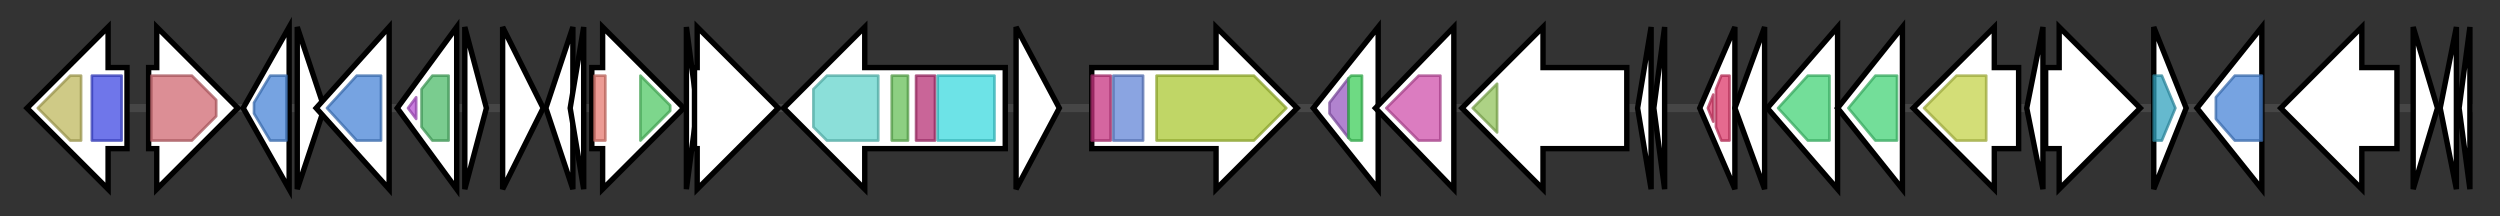 <svg version="1.1" baseProfile="full" xmlns="http://www.w3.org/2000/svg" width="925.133" height="80">
	<rect width="100%" height="100%" fill="#333333" stroke="none"/>
	<g>
		<line x1="10" y1="40.0" x2="915.133" y2="40.0" style="stroke:rgb(70,70,70); stroke-width:3 "/>
		<g>
			<title> (ctg2397_1)</title>
			<polygon class=" (ctg2397_1)" points="47,25 40,25 40,10 10,40 40,70 40,55 47,55" fill="rgb(255,255,255)" fill-opacity="1.0" stroke="rgb(0,0,0)" stroke-width="2"  />
			<g>
				<title>MR_MLE_C (PF13378)
"Enolase C-terminal domain-like"</title>
				<polygon class="PF13378" points="14,40 26,28 30,28 30,52 26,52" stroke-linejoin="round" width="20" height="24" fill="rgb(191,184,94)" stroke="rgb(152,147,75)" stroke-width="1" opacity="0.75" />
			</g>
			<g>
				<title>MR_MLE_N (PF02746)
"Mandelate racemase / muconate lactonizing enzyme, N-terminal domain"</title>
				<rect class="PF02746" x="34" y="28" stroke-linejoin="round" width="11" height="24" fill="rgb(63,73,226)" stroke="rgb(50,58,180)" stroke-width="1" opacity="0.75" />
			</g>
		</g>
		<g>
			<title> (ctg2397_2)</title>
			<polygon class=" (ctg2397_2)" points="55,25 58,25 58,10 88,40 58,70 58,55 55,55" fill="rgb(255,255,255)" fill-opacity="1.0" stroke="rgb(0,0,0)" stroke-width="2"  />
			<g>
				<title>AXE1 (PF05448)
"Acetyl xylan esterase (AXE1)"</title>
				<polygon class="PF05448" points="56,28 71,28 80,37 80,43 71,52 56,52" stroke-linejoin="round" width="24" height="24" fill="rgb(208,104,113)" stroke="rgb(166,83,90)" stroke-width="1" opacity="0.75" />
			</g>
		</g>
		<g>
			<title> (ctg2397_3)</title>
			<polygon class=" (ctg2397_3)" points="90,40 107,10 107,70" fill="rgb(255,255,255)" fill-opacity="1.0" stroke="rgb(0,0,0)" stroke-width="2"  />
			<g>
				<title>PhyH (PF05721)
"Phytanoyl-CoA dioxygenase (PhyH)"</title>
				<polygon class="PF05721" points="94,38 100,28 106,28 106,52 100,52 94,42" stroke-linejoin="round" width="12" height="24" fill="rgb(72,132,214)" stroke="rgb(57,105,171)" stroke-width="1" opacity="0.75" />
			</g>
		</g>
		<g>
			<title> (ctg2397_4)</title>
			<polygon class=" (ctg2397_4)" points="110,10 120,40 110,70" fill="rgb(255,255,255)" fill-opacity="1.0" stroke="rgb(0,0,0)" stroke-width="2"  />
		</g>
		<g>
			<title> (ctg2397_5)</title>
			<polygon class=" (ctg2397_5)" points="117,40 144,10 144,70" fill="rgb(255,255,255)" fill-opacity="1.0" stroke="rgb(0,0,0)" stroke-width="2"  />
			<g>
				<title>PhyH (PF05721)
"Phytanoyl-CoA dioxygenase (PhyH)"</title>
				<polygon class="PF05721" points="121,40 132,28 141,28 141,52 132,52" stroke-linejoin="round" width="21" height="24" fill="rgb(72,132,214)" stroke="rgb(57,105,171)" stroke-width="1" opacity="0.75" />
			</g>
		</g>
		<g>
			<title> (ctg2397_6)</title>
			<polygon class=" (ctg2397_6)" points="147,40 169,10 169,70" fill="rgb(255,255,255)" fill-opacity="1.0" stroke="rgb(0,0,0)" stroke-width="2"  />
			<g>
				<title>TPK_B1_binding (PF04265)
"Thiamin pyrophosphokinase, vitamin B1 binding domain"</title>
				<polygon class="PF04265" points="151,40 154,36 154,44" stroke-linejoin="round" width="6" height="24" fill="rgb(182,83,211)" stroke="rgb(145,66,168)" stroke-width="1" opacity="0.75" />
			</g>
			<g>
				<title>TPK_catalytic (PF04263)
"Thiamin pyrophosphokinase, catalytic domain"</title>
				<polygon class="PF04263" points="156,33 160,28 166,28 166,52 160,52 156,47" stroke-linejoin="round" width="10" height="24" fill="rgb(78,186,106)" stroke="rgb(62,148,84)" stroke-width="1" opacity="0.75" />
			</g>
		</g>
		<g>
			<title> (ctg2397_7)</title>
			<polygon class=" (ctg2397_7)" points="172,10 180,40 172,70" fill="rgb(255,255,255)" fill-opacity="1.0" stroke="rgb(0,0,0)" stroke-width="2"  />
		</g>
		<g>
			<title> (ctg2397_8)</title>
			<polygon class=" (ctg2397_8)" points="186,10 201,40 186,70" fill="rgb(255,255,255)" fill-opacity="1.0" stroke="rgb(0,0,0)" stroke-width="2"  />
		</g>
		<g>
			<title> (ctg2397_9)</title>
			<polygon class=" (ctg2397_9)" points="202,40 212,10 212,70" fill="rgb(255,255,255)" fill-opacity="1.0" stroke="rgb(0,0,0)" stroke-width="2"  />
		</g>
		<g>
			<title> (ctg2397_10)</title>
			<polygon class=" (ctg2397_10)" points="211,40 216,10 216,70" fill="rgb(255,255,255)" fill-opacity="1.0" stroke="rgb(0,0,0)" stroke-width="2"  />
		</g>
		<g>
			<title> (ctg2397_11)</title>
			<polygon class=" (ctg2397_11)" points="219,25 223,25 223,10 253,40 223,70 223,55 219,55" fill="rgb(255,255,255)" fill-opacity="1.0" stroke="rgb(0,0,0)" stroke-width="2"  />
			<g>
				<title>Biotin_lipoyl_2 (PF13533)
"Biotin-lipoyl like"</title>
				<rect class="PF13533" x="220" y="28" stroke-linejoin="round" width="4" height="24" fill="rgb(229,122,112)" stroke="rgb(183,97,89)" stroke-width="1" opacity="0.75" />
			</g>
			<g>
				<title>HlyD_3 (PF13437)
"HlyD family secretion protein"</title>
				<polygon class="PF13437" points="237,28 237,28 248,39 248,41 237,52 237,52" stroke-linejoin="round" width="11" height="24" fill="rgb(82,200,102)" stroke="rgb(65,160,81)" stroke-width="1" opacity="0.75" />
			</g>
		</g>
		<g>
			<title> (ctg2397_12)</title>
			<polygon class=" (ctg2397_12)" points="254,10 258,40 254,70" fill="rgb(255,255,255)" fill-opacity="1.0" stroke="rgb(0,0,0)" stroke-width="2"  />
		</g>
		<g>
			<title> (ctg2397_13)</title>
			<polygon class=" (ctg2397_13)" points="257,25 258,25 258,10 288,40 258,70 258,55 257,55" fill="rgb(255,255,255)" fill-opacity="1.0" stroke="rgb(0,0,0)" stroke-width="2"  />
		</g>
		<g>
			<title> (ctg2397_14)</title>
			<polygon class=" (ctg2397_14)" points="372,25 320,25 320,10 290,40 320,70 320,55 372,55" fill="rgb(255,255,255)" fill-opacity="1.0" stroke="rgb(0,0,0)" stroke-width="2"  />
			<g>
				<title>NAD_binding_4 (PF07993)
"Male sterility protein"</title>
				<polygon class="PF07993" points="301,33 306,28 325,28 325,52 306,52 301,47" stroke-linejoin="round" width="24" height="24" fill="rgb(100,212,204)" stroke="rgb(80,169,163)" stroke-width="1" opacity="0.75" />
			</g>
			<g>
				<title>PP-binding (PF00550)
"Phosphopantetheine attachment site"</title>
				<rect class="PF00550" x="330" y="28" stroke-linejoin="round" width="6" height="24" fill="rgb(103,191,88)" stroke="rgb(82,152,70)" stroke-width="1" opacity="0.75" />
			</g>
			<g>
				<title>AMP-binding_C (PF13193)
"AMP-binding enzyme C-terminal domain"</title>
				<rect class="PF13193" x="339" y="28" stroke-linejoin="round" width="7" height="24" fill="rgb(182,50,118)" stroke="rgb(145,39,94)" stroke-width="1" opacity="0.75" />
			</g>
			<g>
				<title>AMP-binding (PF00501)
"AMP-binding enzyme"</title>
				<rect class="PF00501" x="347" y="28" stroke-linejoin="round" width="21" height="24" fill="rgb(60,217,223)" stroke="rgb(48,173,178)" stroke-width="1" opacity="0.75" />
			</g>
		</g>
		<g>
			<title> (ctg2397_15)</title>
			<polygon class=" (ctg2397_15)" points="376,10 392,40 376,70" fill="rgb(255,255,255)" fill-opacity="1.0" stroke="rgb(0,0,0)" stroke-width="2"  />
		</g>
		<g>
			<title> (ctg2397_16)</title>
			<polygon class=" (ctg2397_16)" points="404,25 450,25 450,10 480,40 450,70 450,55 404,55" fill="rgb(255,255,255)" fill-opacity="1.0" stroke="rgb(0,0,0)" stroke-width="2"  />
			<g>
				<title>CarbopepD_reg_2 (PF13715)
"CarboxypepD_reg-like domain"</title>
				<rect class="PF13715" x="404" y="28" stroke-linejoin="round" width="7" height="24" fill="rgb(198,51,128)" stroke="rgb(158,40,102)" stroke-width="1" opacity="0.75" />
			</g>
			<g>
				<title>Plug (PF07715)
"TonB-dependent Receptor Plug Domain"</title>
				<rect class="PF07715" x="412" y="28" stroke-linejoin="round" width="11" height="24" fill="rgb(99,133,214)" stroke="rgb(79,106,171)" stroke-width="1" opacity="0.75" />
			</g>
			<g>
				<title>TonB_dep_Rec (PF00593)
"TonB dependent receptor"</title>
				<polygon class="PF00593" points="428,28 464,28 476,40 464,52 428,52" stroke-linejoin="round" width="51" height="24" fill="rgb(171,200,51)" stroke="rgb(136,160,40)" stroke-width="1" opacity="0.75" />
			</g>
		</g>
		<g>
			<title> (ctg2397_17)</title>
			<polygon class=" (ctg2397_17)" points="486,40 510,10 510,70" fill="rgb(255,255,255)" fill-opacity="1.0" stroke="rgb(0,0,0)" stroke-width="2"  />
			<g>
				<title>Ank_2 (PF12796)
"Ankyrin repeats (3 copies)"</title>
				<polygon class="PF12796" points="492,38 499,29 499,51 492,42" stroke-linejoin="round" width="7" height="24" fill="rgb(151,90,191)" stroke="rgb(120,72,152)" stroke-width="1" opacity="0.75" />
			</g>
			<g>
				<title>Ank_4 (PF13637)
"Ankyrin repeats (many copies)"</title>
				<polygon class="PF13637" points="499,29 500,28 504,28 504,52 500,52 499,51" stroke-linejoin="round" width="5" height="24" fill="rgb(62,205,90)" stroke="rgb(49,164,72)" stroke-width="1" opacity="0.75" />
			</g>
		</g>
		<g>
			<title> (ctg2397_18)</title>
			<polygon class=" (ctg2397_18)" points="509,40 538,10 538,70" fill="rgb(255,255,255)" fill-opacity="1.0" stroke="rgb(0,0,0)" stroke-width="2"  />
			<g>
				<title>FGE-sulfatase (PF03781)
"Sulfatase-modifying factor enzyme 1"</title>
				<polygon class="PF03781" points="513,40 525,28 533,28 533,52 525,52" stroke-linejoin="round" width="24" height="24" fill="rgb(206,81,170)" stroke="rgb(164,64,136)" stroke-width="1" opacity="0.75" />
			</g>
		</g>
		<g>
			<title> (ctg2397_19)</title>
			<polygon class=" (ctg2397_19)" points="602,25 571,25 571,10 541,40 571,70 571,55 602,55" fill="rgb(255,255,255)" fill-opacity="1.0" stroke="rgb(0,0,0)" stroke-width="2"  />
			<g>
				<title>Redoxin (PF08534)
"Redoxin"</title>
				<polygon class="PF08534" points="545,40 554,31 554,49" stroke-linejoin="round" width="13" height="24" fill="rgb(145,195,92)" stroke="rgb(116,156,73)" stroke-width="1" opacity="0.75" />
			</g>
		</g>
		<g>
			<title> (ctg2397_20)</title>
			<polygon class=" (ctg2397_20)" points="606,40 611,10 611,70" fill="rgb(255,255,255)" fill-opacity="1.0" stroke="rgb(0,0,0)" stroke-width="2"  />
		</g>
		<g>
			<title> (ctg2397_21)</title>
			<polygon class=" (ctg2397_21)" points="612,40 616,10 616,70" fill="rgb(255,255,255)" fill-opacity="1.0" stroke="rgb(0,0,0)" stroke-width="2"  />
		</g>
		<g>
			<title> (ctg2397_22)</title>
			<polygon class=" (ctg2397_22)" points="629,40 642,10 642,70" fill="rgb(255,255,255)" fill-opacity="1.0" stroke="rgb(0,0,0)" stroke-width="2"  />
			<g>
				<title>CBS (PF00571)
"CBS domain"</title>
				<polygon class="PF00571" points="632,40 634,35 634,45" stroke-linejoin="round" width="5" height="24" fill="rgb(220,56,105)" stroke="rgb(176,44,84)" stroke-width="1" opacity="0.75" />
			</g>
			<g>
				<title>CBS (PF00571)
"CBS domain"</title>
				<polygon class="PF00571" points="635,33 637,28 640,28 640,52 637,52 635,47" stroke-linejoin="round" width="5" height="24" fill="rgb(220,56,105)" stroke="rgb(176,44,84)" stroke-width="1" opacity="0.75" />
			</g>
		</g>
		<g>
			<title> (ctg2397_23)</title>
			<polygon class=" (ctg2397_23)" points="642,40 653,10 653,70" fill="rgb(255,255,255)" fill-opacity="1.0" stroke="rgb(0,0,0)" stroke-width="2"  />
		</g>
		<g>
			<title> (ctg2397_24)</title>
			<polygon class=" (ctg2397_24)" points="654,40 680,10 680,70" fill="rgb(255,255,255)" fill-opacity="1.0" stroke="rgb(0,0,0)" stroke-width="2"  />
			<g>
				<title>DUF1538 (PF07556)
"Protein of unknown function (DUF1538)"</title>
				<polygon class="PF07556" points="658,40 669,28 677,28 677,52 669,52" stroke-linejoin="round" width="22" height="24" fill="rgb(69,211,119)" stroke="rgb(55,168,95)" stroke-width="1" opacity="0.75" />
			</g>
		</g>
		<g>
			<title> (ctg2397_25)</title>
			<polygon class=" (ctg2397_25)" points="680,40 704,10 704,70" fill="rgb(255,255,255)" fill-opacity="1.0" stroke="rgb(0,0,0)" stroke-width="2"  />
			<g>
				<title>DUF1538 (PF07556)
"Protein of unknown function (DUF1538)"</title>
				<polygon class="PF07556" points="684,40 694,28 702,28 702,52 694,52" stroke-linejoin="round" width="22" height="24" fill="rgb(69,211,119)" stroke="rgb(55,168,95)" stroke-width="1" opacity="0.75" />
			</g>
		</g>
		<g>
			<title> (ctg2397_26)</title>
			<polygon class=" (ctg2397_26)" points="747,25 738,25 738,10 708,40 738,70 738,55 747,55" fill="rgb(255,255,255)" fill-opacity="1.0" stroke="rgb(0,0,0)" stroke-width="2"  />
			<g>
				<title>BNR_2 (PF13088)
"BNR repeat-like domain"</title>
				<polygon class="PF13088" points="712,40 724,28 735,28 735,52 724,52" stroke-linejoin="round" width="25" height="24" fill="rgb(196,211,74)" stroke="rgb(156,168,59)" stroke-width="1" opacity="0.75" />
			</g>
		</g>
		<g>
			<title> (ctg2397_27)</title>
			<polygon class=" (ctg2397_27)" points="750,40 756,10 756,70" fill="rgb(255,255,255)" fill-opacity="1.0" stroke="rgb(0,0,0)" stroke-width="2"  />
		</g>
		<g>
			<title> (ctg2397_28)</title>
			<polygon class=" (ctg2397_28)" points="757,25 762,25 762,10 792,40 762,70 762,55 757,55" fill="rgb(255,255,255)" fill-opacity="1.0" stroke="rgb(0,0,0)" stroke-width="2"  />
		</g>
		<g>
			<title> (ctg2397_29)</title>
			<polygon class=" (ctg2397_29)" points="797,10 809,40 797,70" fill="rgb(255,255,255)" fill-opacity="1.0" stroke="rgb(0,0,0)" stroke-width="2"  />
			<g>
				<title>Glyoxalase (PF00903)
"Glyoxalase/Bleomycin resistance protein/Dioxygenase superfamily"</title>
				<polygon class="PF00903" points="797,28 800,28 805,40 800,52 797,52" stroke-linejoin="round" width="10" height="24" fill="rgb(50,162,189)" stroke="rgb(40,129,151)" stroke-width="1" opacity="0.75" />
			</g>
		</g>
		<g>
			<title> (ctg2397_30)</title>
			<polygon class=" (ctg2397_30)" points="813,40 837,10 837,70" fill="rgb(255,255,255)" fill-opacity="1.0" stroke="rgb(0,0,0)" stroke-width="2"  />
			<g>
				<title>PhyH (PF05721)
"Phytanoyl-CoA dioxygenase (PhyH)"</title>
				<polygon class="PF05721" points="820,36 827,28 837,28 837,52 827,52 820,44" stroke-linejoin="round" width="17" height="24" fill="rgb(72,132,214)" stroke="rgb(57,105,171)" stroke-width="1" opacity="0.75" />
			</g>
		</g>
		<g>
			<title> (ctg2397_31)</title>
			<polygon class=" (ctg2397_31)" points="887,25 874,25 874,10 844,40 874,70 874,55 887,55" fill="rgb(255,255,255)" fill-opacity="1.0" stroke="rgb(0,0,0)" stroke-width="2"  />
		</g>
		<g>
			<title> (ctg2397_32)</title>
			<polygon class=" (ctg2397_32)" points="893,10 902,40 893,70" fill="rgb(255,255,255)" fill-opacity="1.0" stroke="rgb(0,0,0)" stroke-width="2"  />
		</g>
		<g>
			<title> (ctg2397_33)</title>
			<polygon class=" (ctg2397_33)" points="903,40 909,10 909,70" fill="rgb(255,255,255)" fill-opacity="1.0" stroke="rgb(0,0,0)" stroke-width="2"  />
		</g>
		<g>
			<title> (ctg2397_34)</title>
			<polygon class=" (ctg2397_34)" points="910,40 914,10 914,70" fill="rgb(255,255,255)" fill-opacity="1.0" stroke="rgb(0,0,0)" stroke-width="2"  />
		</g>
	</g>
</svg>
